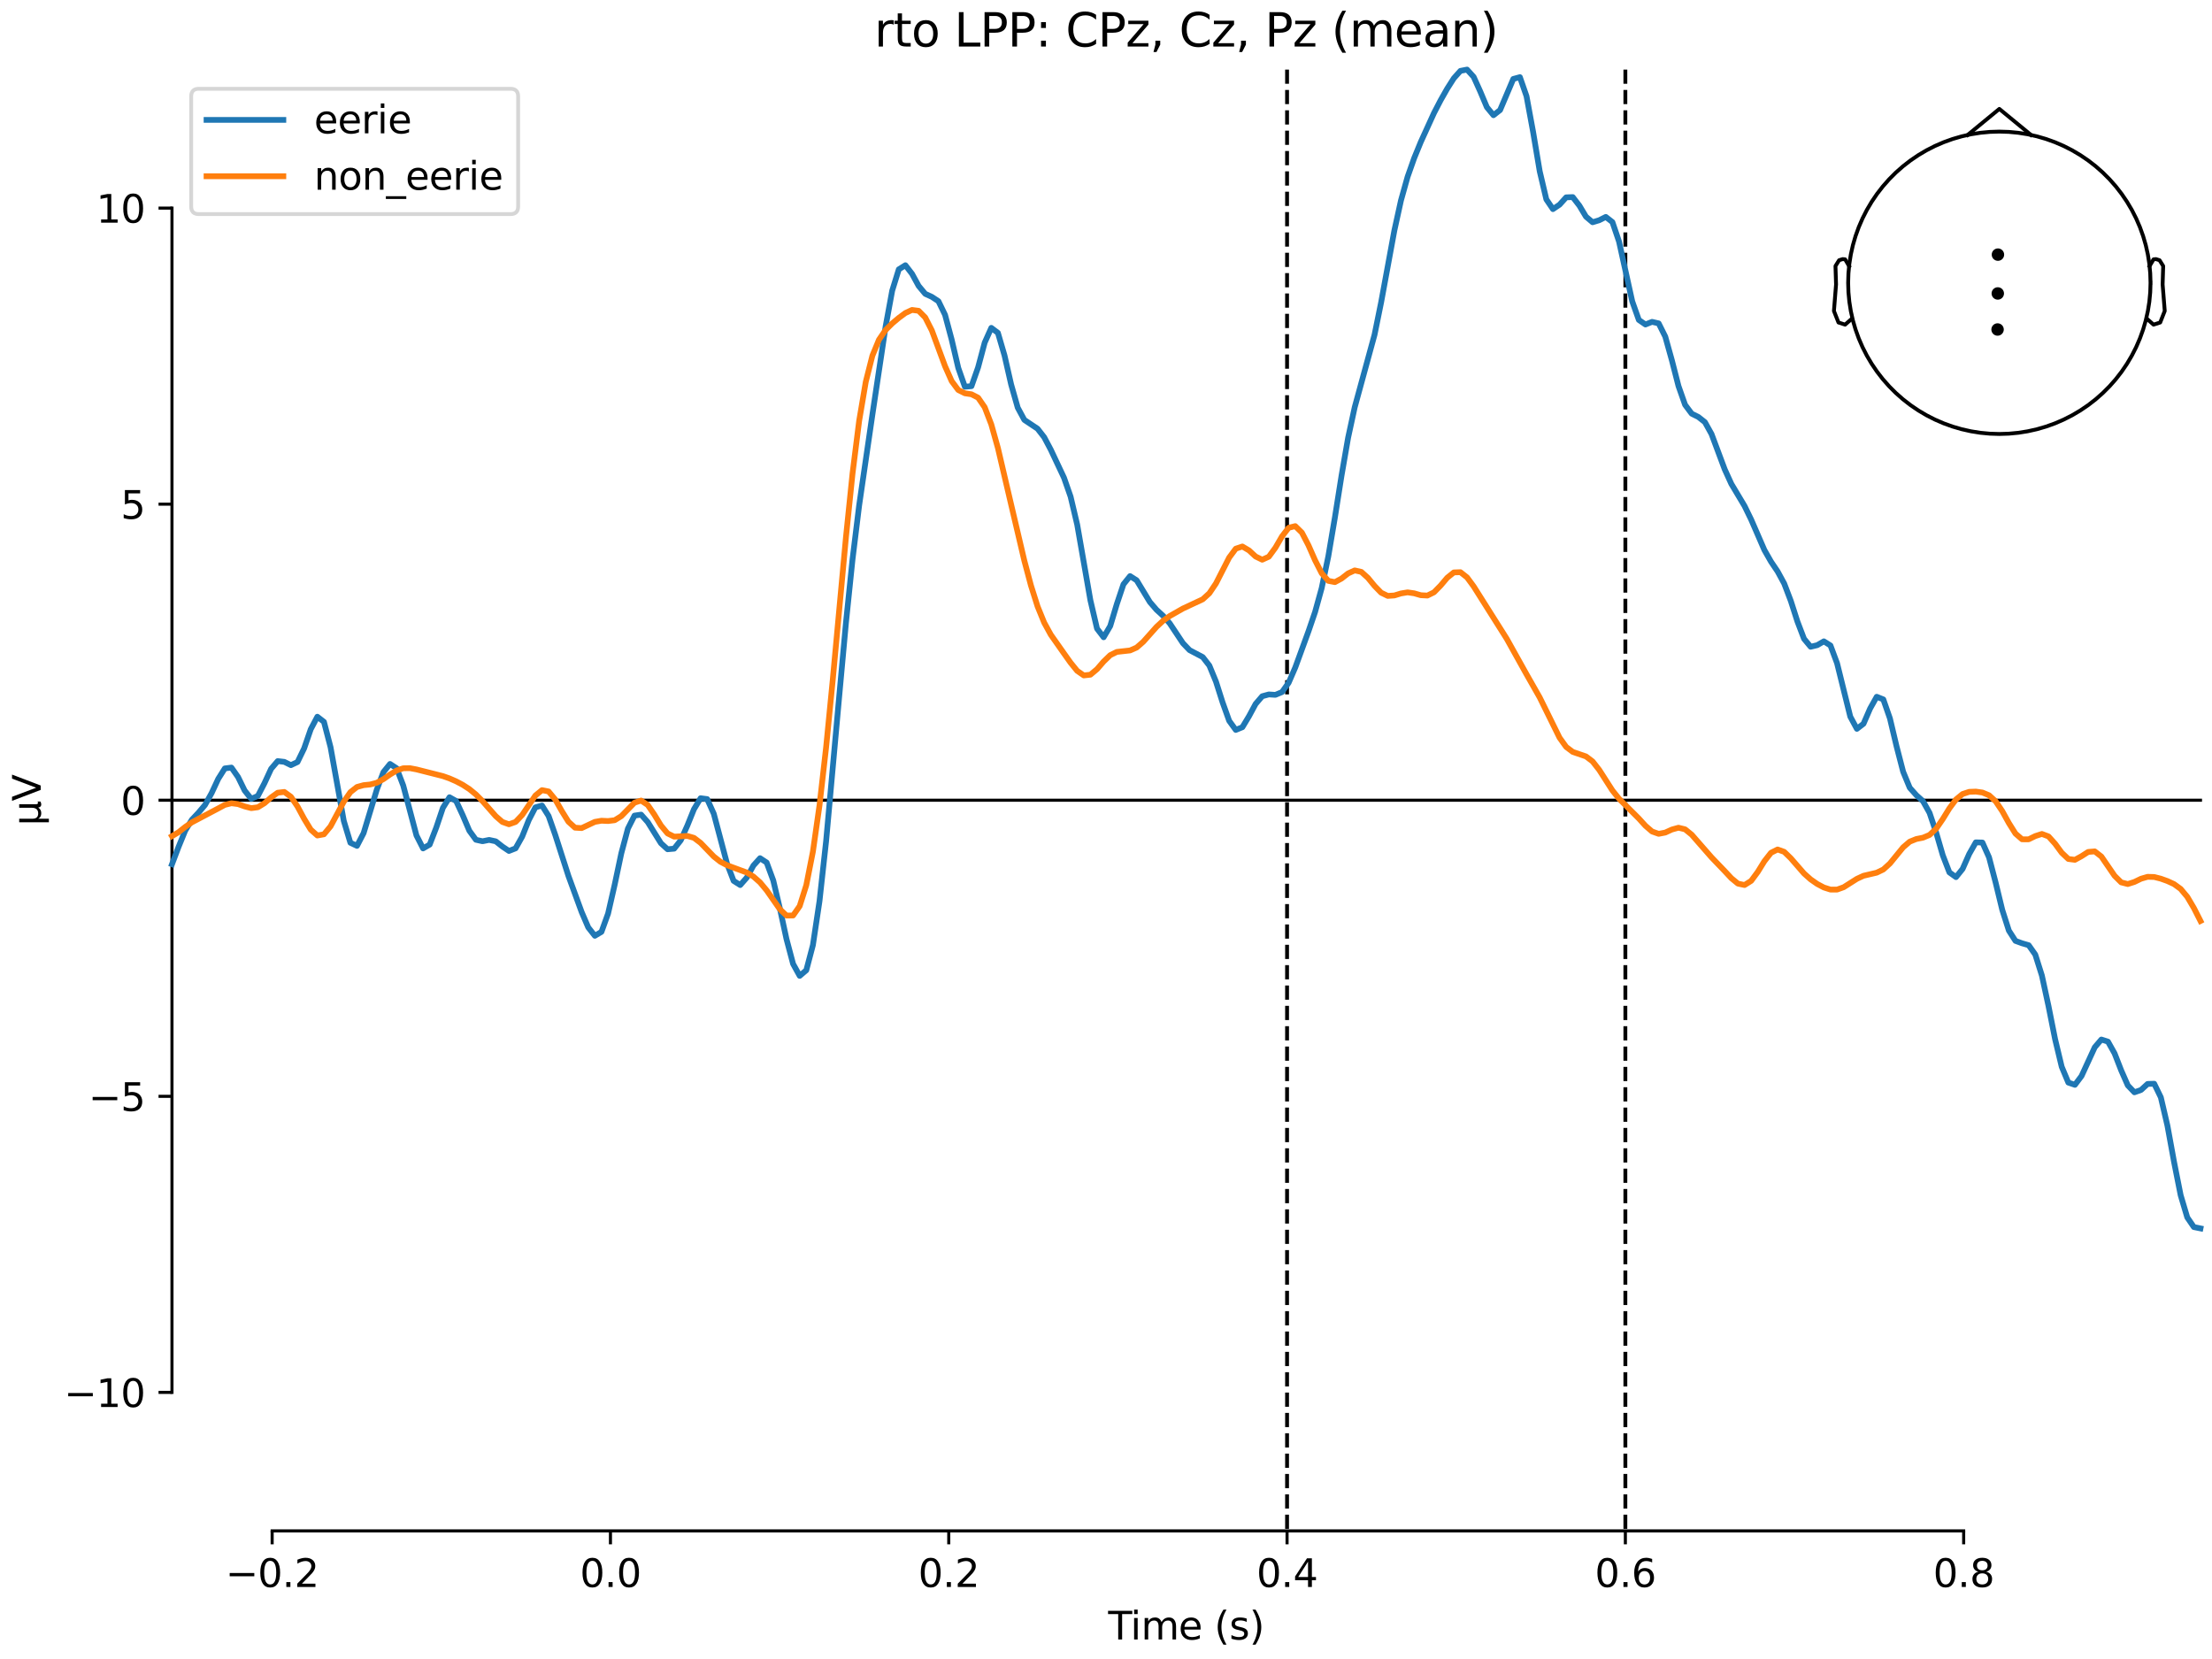 <?xml version="1.0" encoding="utf-8" standalone="no"?>
<!DOCTYPE svg PUBLIC "-//W3C//DTD SVG 1.1//EN"
  "http://www.w3.org/Graphics/SVG/1.1/DTD/svg11.dtd">
<svg xmlns:xlink="http://www.w3.org/1999/xlink" width="576pt" height="432pt" viewBox="0 0 576 432" xmlns="http://www.w3.org/2000/svg" version="1.1">
 <defs>
  <style type="text/css">*{stroke-linejoin: round; stroke-linecap: butt}</style>
 </defs>
 <g id="figure_1">
  <g id="patch_1">
   <path d="M 0 432 
L 576 432 
L 576 0 
L 0 0 
z
" style="fill: #ffffff"/>
  </g>
  <g id="axes_1">
   <g id="patch_2">
    <path d="M 44.783 398.644 
L 573 398.644 
L 573 18.118 
L 44.783 18.118 
L 44.783 398.644 
z
" style="fill: none; opacity: 0"/>
   </g>
   <g id="patch_3">
    <path d="M 44.783 362.575 
L 44.783 54.186 
" style="fill: none; stroke: #000000; stroke-width: 0.8; stroke-linejoin: miter; stroke-linecap: square"/>
   </g>
   <g id="LineCollection_1">
    <path d="M 335.147 18.118 
L 335.147 398.644 
" clip-path="url(#p12318dcd41)" style="fill: none; stroke-dasharray: 3.7,1.6; stroke-dashoffset: 0; stroke: #000000"/>
    <path d="M 423.241 18.118 
L 423.241 398.644 
" clip-path="url(#p12318dcd41)" style="fill: none; stroke-dasharray: 3.7,1.6; stroke-dashoffset: 0; stroke: #000000"/>
   </g>
   <g id="matplotlib.axis_1">
    <g id="xtick_1">
     <g id="line2d_1">
      <defs>
       <path id="m09d927f460" d="M 0 0 
L 0 3.5 
" style="stroke: #000000; stroke-width: 0.8"/>
      </defs>
      <g>
       <use xlink:href="#m09d927f460" x="70.867" y="398.644" style="stroke: #000000; stroke-width: 0.8"/>
      </g>
     </g>
     <g id="text_1">
      <!-- −0.2 -->
      <g transform="translate(58.726 413.242) scale(0.1 -0.1)">
       <defs>
        <path id="DejaVuSans-2212" d="M 678 2272 
L 4684 2272 
L 4684 1741 
L 678 1741 
L 678 2272 
z
" transform="scale(0.016)"/>
        <path id="DejaVuSans-30" d="M 2034 4250 
Q 1547 4250 1301 3770 
Q 1056 3291 1056 2328 
Q 1056 1369 1301 889 
Q 1547 409 2034 409 
Q 2525 409 2770 889 
Q 3016 1369 3016 2328 
Q 3016 3291 2770 3770 
Q 2525 4250 2034 4250 
z
M 2034 4750 
Q 2819 4750 3233 4129 
Q 3647 3509 3647 2328 
Q 3647 1150 3233 529 
Q 2819 -91 2034 -91 
Q 1250 -91 836 529 
Q 422 1150 422 2328 
Q 422 3509 836 4129 
Q 1250 4750 2034 4750 
z
" transform="scale(0.016)"/>
        <path id="DejaVuSans-2e" d="M 684 794 
L 1344 794 
L 1344 0 
L 684 0 
L 684 794 
z
" transform="scale(0.016)"/>
        <path id="DejaVuSans-32" d="M 1228 531 
L 3431 531 
L 3431 0 
L 469 0 
L 469 531 
Q 828 903 1448 1529 
Q 2069 2156 2228 2338 
Q 2531 2678 2651 2914 
Q 2772 3150 2772 3378 
Q 2772 3750 2511 3984 
Q 2250 4219 1831 4219 
Q 1534 4219 1204 4116 
Q 875 4013 500 3803 
L 500 4441 
Q 881 4594 1212 4672 
Q 1544 4750 1819 4750 
Q 2544 4750 2975 4387 
Q 3406 4025 3406 3419 
Q 3406 3131 3298 2873 
Q 3191 2616 2906 2266 
Q 2828 2175 2409 1742 
Q 1991 1309 1228 531 
z
" transform="scale(0.016)"/>
       </defs>
       <use xlink:href="#DejaVuSans-2212"/>
       <use xlink:href="#DejaVuSans-30" transform="translate(83.789 0)"/>
       <use xlink:href="#DejaVuSans-2e" transform="translate(147.412 0)"/>
       <use xlink:href="#DejaVuSans-32" transform="translate(179.199 0)"/>
      </g>
     </g>
    </g>
    <g id="xtick_2">
     <g id="line2d_2">
      <g>
       <use xlink:href="#m09d927f460" x="158.96" y="398.644" style="stroke: #000000; stroke-width: 0.8"/>
      </g>
     </g>
     <g id="text_2">
      <!-- 0.0 -->
      <g transform="translate(151.009 413.242) scale(0.1 -0.1)">
       <use xlink:href="#DejaVuSans-30"/>
       <use xlink:href="#DejaVuSans-2e" transform="translate(63.623 0)"/>
       <use xlink:href="#DejaVuSans-30" transform="translate(95.41 0)"/>
      </g>
     </g>
    </g>
    <g id="xtick_3">
     <g id="line2d_3">
      <g>
       <use xlink:href="#m09d927f460" x="247.054" y="398.644" style="stroke: #000000; stroke-width: 0.8"/>
      </g>
     </g>
     <g id="text_3">
      <!-- 0.2 -->
      <g transform="translate(239.102 413.242) scale(0.1 -0.1)">
       <use xlink:href="#DejaVuSans-30"/>
       <use xlink:href="#DejaVuSans-2e" transform="translate(63.623 0)"/>
       <use xlink:href="#DejaVuSans-32" transform="translate(95.41 0)"/>
      </g>
     </g>
    </g>
    <g id="xtick_4">
     <g id="line2d_4">
      <g>
       <use xlink:href="#m09d927f460" x="335.147" y="398.644" style="stroke: #000000; stroke-width: 0.8"/>
      </g>
     </g>
     <g id="text_4">
      <!-- 0.4 -->
      <g transform="translate(327.196 413.242) scale(0.1 -0.1)">
       <defs>
        <path id="DejaVuSans-34" d="M 2419 4116 
L 825 1625 
L 2419 1625 
L 2419 4116 
z
M 2253 4666 
L 3047 4666 
L 3047 1625 
L 3713 1625 
L 3713 1100 
L 3047 1100 
L 3047 0 
L 2419 0 
L 2419 1100 
L 313 1100 
L 313 1709 
L 2253 4666 
z
" transform="scale(0.016)"/>
       </defs>
       <use xlink:href="#DejaVuSans-30"/>
       <use xlink:href="#DejaVuSans-2e" transform="translate(63.623 0)"/>
       <use xlink:href="#DejaVuSans-34" transform="translate(95.41 0)"/>
      </g>
     </g>
    </g>
    <g id="xtick_5">
     <g id="line2d_5">
      <g>
       <use xlink:href="#m09d927f460" x="423.241" y="398.644" style="stroke: #000000; stroke-width: 0.8"/>
      </g>
     </g>
     <g id="text_5">
      <!-- 0.6 -->
      <g transform="translate(415.289 413.242) scale(0.1 -0.1)">
       <defs>
        <path id="DejaVuSans-36" d="M 2113 2584 
Q 1688 2584 1439 2293 
Q 1191 2003 1191 1497 
Q 1191 994 1439 701 
Q 1688 409 2113 409 
Q 2538 409 2786 701 
Q 3034 994 3034 1497 
Q 3034 2003 2786 2293 
Q 2538 2584 2113 2584 
z
M 3366 4563 
L 3366 3988 
Q 3128 4100 2886 4159 
Q 2644 4219 2406 4219 
Q 1781 4219 1451 3797 
Q 1122 3375 1075 2522 
Q 1259 2794 1537 2939 
Q 1816 3084 2150 3084 
Q 2853 3084 3261 2657 
Q 3669 2231 3669 1497 
Q 3669 778 3244 343 
Q 2819 -91 2113 -91 
Q 1303 -91 875 529 
Q 447 1150 447 2328 
Q 447 3434 972 4092 
Q 1497 4750 2381 4750 
Q 2619 4750 2861 4703 
Q 3103 4656 3366 4563 
z
" transform="scale(0.016)"/>
       </defs>
       <use xlink:href="#DejaVuSans-30"/>
       <use xlink:href="#DejaVuSans-2e" transform="translate(63.623 0)"/>
       <use xlink:href="#DejaVuSans-36" transform="translate(95.41 0)"/>
      </g>
     </g>
    </g>
    <g id="xtick_6">
     <g id="line2d_6">
      <g>
       <use xlink:href="#m09d927f460" x="511.334" y="398.644" style="stroke: #000000; stroke-width: 0.8"/>
      </g>
     </g>
     <g id="text_6">
      <!-- 0.8 -->
      <g transform="translate(503.383 413.242) scale(0.1 -0.1)">
       <defs>
        <path id="DejaVuSans-38" d="M 2034 2216 
Q 1584 2216 1326 1975 
Q 1069 1734 1069 1313 
Q 1069 891 1326 650 
Q 1584 409 2034 409 
Q 2484 409 2743 651 
Q 3003 894 3003 1313 
Q 3003 1734 2745 1975 
Q 2488 2216 2034 2216 
z
M 1403 2484 
Q 997 2584 770 2862 
Q 544 3141 544 3541 
Q 544 4100 942 4425 
Q 1341 4750 2034 4750 
Q 2731 4750 3128 4425 
Q 3525 4100 3525 3541 
Q 3525 3141 3298 2862 
Q 3072 2584 2669 2484 
Q 3125 2378 3379 2068 
Q 3634 1759 3634 1313 
Q 3634 634 3220 271 
Q 2806 -91 2034 -91 
Q 1263 -91 848 271 
Q 434 634 434 1313 
Q 434 1759 690 2068 
Q 947 2378 1403 2484 
z
M 1172 3481 
Q 1172 3119 1398 2916 
Q 1625 2713 2034 2713 
Q 2441 2713 2670 2916 
Q 2900 3119 2900 3481 
Q 2900 3844 2670 4047 
Q 2441 4250 2034 4250 
Q 1625 4250 1398 4047 
Q 1172 3844 1172 3481 
z
" transform="scale(0.016)"/>
       </defs>
       <use xlink:href="#DejaVuSans-30"/>
       <use xlink:href="#DejaVuSans-2e" transform="translate(63.623 0)"/>
       <use xlink:href="#DejaVuSans-38" transform="translate(95.41 0)"/>
      </g>
     </g>
    </g>
    <g id="text_7">
     <!-- Time (s) -->
     <g transform="translate(288.562 426.92) scale(0.1 -0.1)">
      <defs>
       <path id="DejaVuSans-54" d="M -19 4666 
L 3928 4666 
L 3928 4134 
L 2272 4134 
L 2272 0 
L 1638 0 
L 1638 4134 
L -19 4134 
L -19 4666 
z
" transform="scale(0.016)"/>
       <path id="DejaVuSans-69" d="M 603 3500 
L 1178 3500 
L 1178 0 
L 603 0 
L 603 3500 
z
M 603 4863 
L 1178 4863 
L 1178 4134 
L 603 4134 
L 603 4863 
z
" transform="scale(0.016)"/>
       <path id="DejaVuSans-6d" d="M 3328 2828 
Q 3544 3216 3844 3400 
Q 4144 3584 4550 3584 
Q 5097 3584 5394 3201 
Q 5691 2819 5691 2113 
L 5691 0 
L 5113 0 
L 5113 2094 
Q 5113 2597 4934 2840 
Q 4756 3084 4391 3084 
Q 3944 3084 3684 2787 
Q 3425 2491 3425 1978 
L 3425 0 
L 2847 0 
L 2847 2094 
Q 2847 2600 2669 2842 
Q 2491 3084 2119 3084 
Q 1678 3084 1418 2786 
Q 1159 2488 1159 1978 
L 1159 0 
L 581 0 
L 581 3500 
L 1159 3500 
L 1159 2956 
Q 1356 3278 1631 3431 
Q 1906 3584 2284 3584 
Q 2666 3584 2933 3390 
Q 3200 3197 3328 2828 
z
" transform="scale(0.016)"/>
       <path id="DejaVuSans-65" d="M 3597 1894 
L 3597 1613 
L 953 1613 
Q 991 1019 1311 708 
Q 1631 397 2203 397 
Q 2534 397 2845 478 
Q 3156 559 3463 722 
L 3463 178 
Q 3153 47 2828 -22 
Q 2503 -91 2169 -91 
Q 1331 -91 842 396 
Q 353 884 353 1716 
Q 353 2575 817 3079 
Q 1281 3584 2069 3584 
Q 2775 3584 3186 3129 
Q 3597 2675 3597 1894 
z
M 3022 2063 
Q 3016 2534 2758 2815 
Q 2500 3097 2075 3097 
Q 1594 3097 1305 2825 
Q 1016 2553 972 2059 
L 3022 2063 
z
" transform="scale(0.016)"/>
       <path id="DejaVuSans-20" transform="scale(0.016)"/>
       <path id="DejaVuSans-28" d="M 1984 4856 
Q 1566 4138 1362 3434 
Q 1159 2731 1159 2009 
Q 1159 1288 1364 580 
Q 1569 -128 1984 -844 
L 1484 -844 
Q 1016 -109 783 600 
Q 550 1309 550 2009 
Q 550 2706 781 3412 
Q 1013 4119 1484 4856 
L 1984 4856 
z
" transform="scale(0.016)"/>
       <path id="DejaVuSans-73" d="M 2834 3397 
L 2834 2853 
Q 2591 2978 2328 3040 
Q 2066 3103 1784 3103 
Q 1356 3103 1142 2972 
Q 928 2841 928 2578 
Q 928 2378 1081 2264 
Q 1234 2150 1697 2047 
L 1894 2003 
Q 2506 1872 2764 1633 
Q 3022 1394 3022 966 
Q 3022 478 2636 193 
Q 2250 -91 1575 -91 
Q 1294 -91 989 -36 
Q 684 19 347 128 
L 347 722 
Q 666 556 975 473 
Q 1284 391 1588 391 
Q 1994 391 2212 530 
Q 2431 669 2431 922 
Q 2431 1156 2273 1281 
Q 2116 1406 1581 1522 
L 1381 1569 
Q 847 1681 609 1914 
Q 372 2147 372 2553 
Q 372 3047 722 3315 
Q 1072 3584 1716 3584 
Q 2034 3584 2315 3537 
Q 2597 3491 2834 3397 
z
" transform="scale(0.016)"/>
       <path id="DejaVuSans-29" d="M 513 4856 
L 1013 4856 
Q 1481 4119 1714 3412 
Q 1947 2706 1947 2009 
Q 1947 1309 1714 600 
Q 1481 -109 1013 -844 
L 513 -844 
Q 928 -128 1133 580 
Q 1338 1288 1338 2009 
Q 1338 2731 1133 3434 
Q 928 4138 513 4856 
z
" transform="scale(0.016)"/>
      </defs>
      <use xlink:href="#DejaVuSans-54"/>
      <use xlink:href="#DejaVuSans-69" transform="translate(57.959 0)"/>
      <use xlink:href="#DejaVuSans-6d" transform="translate(85.742 0)"/>
      <use xlink:href="#DejaVuSans-65" transform="translate(183.154 0)"/>
      <use xlink:href="#DejaVuSans-20" transform="translate(244.678 0)"/>
      <use xlink:href="#DejaVuSans-28" transform="translate(276.465 0)"/>
      <use xlink:href="#DejaVuSans-73" transform="translate(315.479 0)"/>
      <use xlink:href="#DejaVuSans-29" transform="translate(367.578 0)"/>
     </g>
    </g>
   </g>
   <g id="matplotlib.axis_2">
    <g id="ytick_1">
     <g id="line2d_7">
      <defs>
       <path id="m5563600407" d="M 0 0 
L -3.5 0 
" style="stroke: #000000; stroke-width: 0.8"/>
      </defs>
      <g>
       <use xlink:href="#m5563600407" x="44.783" y="362.575" style="stroke: #000000; stroke-width: 0.8"/>
      </g>
     </g>
     <g id="text_8">
      <!-- −10 -->
      <g transform="translate(16.678 366.375) scale(0.1 -0.1)">
       <defs>
        <path id="DejaVuSans-31" d="M 794 531 
L 1825 531 
L 1825 4091 
L 703 3866 
L 703 4441 
L 1819 4666 
L 2450 4666 
L 2450 531 
L 3481 531 
L 3481 0 
L 794 0 
L 794 531 
z
" transform="scale(0.016)"/>
       </defs>
       <use xlink:href="#DejaVuSans-2212"/>
       <use xlink:href="#DejaVuSans-31" transform="translate(83.789 0)"/>
       <use xlink:href="#DejaVuSans-30" transform="translate(147.412 0)"/>
      </g>
     </g>
    </g>
    <g id="ytick_2">
     <g id="line2d_8">
      <g>
       <use xlink:href="#m5563600407" x="44.783" y="285.478" style="stroke: #000000; stroke-width: 0.8"/>
      </g>
     </g>
     <g id="text_9">
      <!-- −5 -->
      <g transform="translate(23.041 289.277) scale(0.1 -0.1)">
       <defs>
        <path id="DejaVuSans-35" d="M 691 4666 
L 3169 4666 
L 3169 4134 
L 1269 4134 
L 1269 2991 
Q 1406 3038 1543 3061 
Q 1681 3084 1819 3084 
Q 2600 3084 3056 2656 
Q 3513 2228 3513 1497 
Q 3513 744 3044 326 
Q 2575 -91 1722 -91 
Q 1428 -91 1123 -41 
Q 819 9 494 109 
L 494 744 
Q 775 591 1075 516 
Q 1375 441 1709 441 
Q 2250 441 2565 725 
Q 2881 1009 2881 1497 
Q 2881 1984 2565 2268 
Q 2250 2553 1709 2553 
Q 1456 2553 1204 2497 
Q 953 2441 691 2322 
L 691 4666 
z
" transform="scale(0.016)"/>
       </defs>
       <use xlink:href="#DejaVuSans-2212"/>
       <use xlink:href="#DejaVuSans-35" transform="translate(83.789 0)"/>
      </g>
     </g>
    </g>
    <g id="ytick_3">
     <g id="line2d_9">
      <g>
       <use xlink:href="#m5563600407" x="44.783" y="208.381" style="stroke: #000000; stroke-width: 0.8"/>
      </g>
     </g>
     <g id="text_10">
      <!-- 0 -->
      <g transform="translate(31.421 212.18) scale(0.1 -0.1)">
       <use xlink:href="#DejaVuSans-30"/>
      </g>
     </g>
    </g>
    <g id="ytick_4">
     <g id="line2d_10">
      <g>
       <use xlink:href="#m5563600407" x="44.783" y="131.284" style="stroke: #000000; stroke-width: 0.8"/>
      </g>
     </g>
     <g id="text_11">
      <!-- 5 -->
      <g transform="translate(31.421 135.083) scale(0.1 -0.1)">
       <use xlink:href="#DejaVuSans-35"/>
      </g>
     </g>
    </g>
    <g id="ytick_5">
     <g id="line2d_11">
      <g>
       <use xlink:href="#m5563600407" x="44.783" y="54.186" style="stroke: #000000; stroke-width: 0.8"/>
      </g>
     </g>
     <g id="text_12">
      <!-- 10 -->
      <g transform="translate(25.058 57.986) scale(0.1 -0.1)">
       <use xlink:href="#DejaVuSans-31"/>
       <use xlink:href="#DejaVuSans-30" transform="translate(63.623 0)"/>
      </g>
     </g>
    </g>
    <g id="text_13">
     <!-- µV -->
     <g transform="translate(10.599 214.982) rotate(-90) scale(0.1 -0.1)">
      <defs>
       <path id="DejaVuSans-b5" d="M 544 -1331 
L 544 3500 
L 1119 3500 
L 1119 1325 
Q 1119 872 1334 640 
Q 1550 409 1972 409 
Q 2434 409 2667 671 
Q 2900 934 2900 1459 
L 2900 3500 
L 3475 3500 
L 3475 806 
Q 3475 619 3529 530 
Q 3584 441 3700 441 
Q 3728 441 3778 458 
Q 3828 475 3916 513 
L 3916 50 
Q 3788 -22 3673 -56 
Q 3559 -91 3450 -91 
Q 3234 -91 3106 31 
Q 2978 153 2931 403 
Q 2775 156 2548 32 
Q 2322 -91 2016 -91 
Q 1697 -91 1473 31 
Q 1250 153 1119 397 
L 1119 -1331 
L 544 -1331 
z
" transform="scale(0.016)"/>
       <path id="DejaVuSans-56" d="M 1831 0 
L 50 4666 
L 709 4666 
L 2188 738 
L 3669 4666 
L 4325 4666 
L 2547 0 
L 1831 0 
z
" transform="scale(0.016)"/>
      </defs>
      <use xlink:href="#DejaVuSans-b5"/>
      <use xlink:href="#DejaVuSans-56" transform="translate(63.623 0)"/>
     </g>
    </g>
   </g>
   <g id="patch_4">
    <path d="M 70.867 398.644 
L 511.334 398.644 
" style="fill: none; stroke: #000000; stroke-width: 0.8; stroke-linejoin: miter; stroke-linecap: square"/>
   </g>
   <g id="patch_5">
    <path d="M 44.783 208.381 
L 573 208.381 
" style="fill: none; stroke: #000000; stroke-width: 0.8; stroke-linejoin: miter; stroke-linecap: square"/>
   </g>
   <g id="text_14">
    <!-- rto LPP: CPz, Cz, Pz (mean) -->
    <g transform="translate(227.694 12.118) scale(0.12 -0.12)">
     <defs>
      <path id="DejaVuSans-72" d="M 2631 2963 
Q 2534 3019 2420 3045 
Q 2306 3072 2169 3072 
Q 1681 3072 1420 2755 
Q 1159 2438 1159 1844 
L 1159 0 
L 581 0 
L 581 3500 
L 1159 3500 
L 1159 2956 
Q 1341 3275 1631 3429 
Q 1922 3584 2338 3584 
Q 2397 3584 2469 3576 
Q 2541 3569 2628 3553 
L 2631 2963 
z
" transform="scale(0.016)"/>
      <path id="DejaVuSans-74" d="M 1172 4494 
L 1172 3500 
L 2356 3500 
L 2356 3053 
L 1172 3053 
L 1172 1153 
Q 1172 725 1289 603 
Q 1406 481 1766 481 
L 2356 481 
L 2356 0 
L 1766 0 
Q 1100 0 847 248 
Q 594 497 594 1153 
L 594 3053 
L 172 3053 
L 172 3500 
L 594 3500 
L 594 4494 
L 1172 4494 
z
" transform="scale(0.016)"/>
      <path id="DejaVuSans-6f" d="M 1959 3097 
Q 1497 3097 1228 2736 
Q 959 2375 959 1747 
Q 959 1119 1226 758 
Q 1494 397 1959 397 
Q 2419 397 2687 759 
Q 2956 1122 2956 1747 
Q 2956 2369 2687 2733 
Q 2419 3097 1959 3097 
z
M 1959 3584 
Q 2709 3584 3137 3096 
Q 3566 2609 3566 1747 
Q 3566 888 3137 398 
Q 2709 -91 1959 -91 
Q 1206 -91 779 398 
Q 353 888 353 1747 
Q 353 2609 779 3096 
Q 1206 3584 1959 3584 
z
" transform="scale(0.016)"/>
      <path id="DejaVuSans-4c" d="M 628 4666 
L 1259 4666 
L 1259 531 
L 3531 531 
L 3531 0 
L 628 0 
L 628 4666 
z
" transform="scale(0.016)"/>
      <path id="DejaVuSans-50" d="M 1259 4147 
L 1259 2394 
L 2053 2394 
Q 2494 2394 2734 2622 
Q 2975 2850 2975 3272 
Q 2975 3691 2734 3919 
Q 2494 4147 2053 4147 
L 1259 4147 
z
M 628 4666 
L 2053 4666 
Q 2838 4666 3239 4311 
Q 3641 3956 3641 3272 
Q 3641 2581 3239 2228 
Q 2838 1875 2053 1875 
L 1259 1875 
L 1259 0 
L 628 0 
L 628 4666 
z
" transform="scale(0.016)"/>
      <path id="DejaVuSans-3a" d="M 750 794 
L 1409 794 
L 1409 0 
L 750 0 
L 750 794 
z
M 750 3309 
L 1409 3309 
L 1409 2516 
L 750 2516 
L 750 3309 
z
" transform="scale(0.016)"/>
      <path id="DejaVuSans-43" d="M 4122 4306 
L 4122 3641 
Q 3803 3938 3442 4084 
Q 3081 4231 2675 4231 
Q 1875 4231 1450 3742 
Q 1025 3253 1025 2328 
Q 1025 1406 1450 917 
Q 1875 428 2675 428 
Q 3081 428 3442 575 
Q 3803 722 4122 1019 
L 4122 359 
Q 3791 134 3420 21 
Q 3050 -91 2638 -91 
Q 1578 -91 968 557 
Q 359 1206 359 2328 
Q 359 3453 968 4101 
Q 1578 4750 2638 4750 
Q 3056 4750 3426 4639 
Q 3797 4528 4122 4306 
z
" transform="scale(0.016)"/>
      <path id="DejaVuSans-7a" d="M 353 3500 
L 3084 3500 
L 3084 2975 
L 922 459 
L 3084 459 
L 3084 0 
L 275 0 
L 275 525 
L 2438 3041 
L 353 3041 
L 353 3500 
z
" transform="scale(0.016)"/>
      <path id="DejaVuSans-2c" d="M 750 794 
L 1409 794 
L 1409 256 
L 897 -744 
L 494 -744 
L 750 256 
L 750 794 
z
" transform="scale(0.016)"/>
      <path id="DejaVuSans-61" d="M 2194 1759 
Q 1497 1759 1228 1600 
Q 959 1441 959 1056 
Q 959 750 1161 570 
Q 1363 391 1709 391 
Q 2188 391 2477 730 
Q 2766 1069 2766 1631 
L 2766 1759 
L 2194 1759 
z
M 3341 1997 
L 3341 0 
L 2766 0 
L 2766 531 
Q 2569 213 2275 61 
Q 1981 -91 1556 -91 
Q 1019 -91 701 211 
Q 384 513 384 1019 
Q 384 1609 779 1909 
Q 1175 2209 1959 2209 
L 2766 2209 
L 2766 2266 
Q 2766 2663 2505 2880 
Q 2244 3097 1772 3097 
Q 1472 3097 1187 3025 
Q 903 2953 641 2809 
L 641 3341 
Q 956 3463 1253 3523 
Q 1550 3584 1831 3584 
Q 2591 3584 2966 3190 
Q 3341 2797 3341 1997 
z
" transform="scale(0.016)"/>
      <path id="DejaVuSans-6e" d="M 3513 2113 
L 3513 0 
L 2938 0 
L 2938 2094 
Q 2938 2591 2744 2837 
Q 2550 3084 2163 3084 
Q 1697 3084 1428 2787 
Q 1159 2491 1159 1978 
L 1159 0 
L 581 0 
L 581 3500 
L 1159 3500 
L 1159 2956 
Q 1366 3272 1645 3428 
Q 1925 3584 2291 3584 
Q 2894 3584 3203 3211 
Q 3513 2838 3513 2113 
z
" transform="scale(0.016)"/>
     </defs>
     <use xlink:href="#DejaVuSans-72"/>
     <use xlink:href="#DejaVuSans-74" transform="translate(41.113 0)"/>
     <use xlink:href="#DejaVuSans-6f" transform="translate(80.322 0)"/>
     <use xlink:href="#DejaVuSans-20" transform="translate(141.504 0)"/>
     <use xlink:href="#DejaVuSans-4c" transform="translate(173.291 0)"/>
     <use xlink:href="#DejaVuSans-50" transform="translate(229.004 0)"/>
     <use xlink:href="#DejaVuSans-50" transform="translate(289.307 0)"/>
     <use xlink:href="#DejaVuSans-3a" transform="translate(349.609 0)"/>
     <use xlink:href="#DejaVuSans-20" transform="translate(383.301 0)"/>
     <use xlink:href="#DejaVuSans-43" transform="translate(415.088 0)"/>
     <use xlink:href="#DejaVuSans-50" transform="translate(484.912 0)"/>
     <use xlink:href="#DejaVuSans-7a" transform="translate(545.215 0)"/>
     <use xlink:href="#DejaVuSans-2c" transform="translate(597.705 0)"/>
     <use xlink:href="#DejaVuSans-20" transform="translate(629.492 0)"/>
     <use xlink:href="#DejaVuSans-43" transform="translate(661.279 0)"/>
     <use xlink:href="#DejaVuSans-7a" transform="translate(731.104 0)"/>
     <use xlink:href="#DejaVuSans-2c" transform="translate(783.594 0)"/>
     <use xlink:href="#DejaVuSans-20" transform="translate(815.381 0)"/>
     <use xlink:href="#DejaVuSans-50" transform="translate(847.168 0)"/>
     <use xlink:href="#DejaVuSans-7a" transform="translate(907.471 0)"/>
     <use xlink:href="#DejaVuSans-20" transform="translate(959.961 0)"/>
     <use xlink:href="#DejaVuSans-28" transform="translate(991.748 0)"/>
     <use xlink:href="#DejaVuSans-6d" transform="translate(1030.762 0)"/>
     <use xlink:href="#DejaVuSans-65" transform="translate(1128.174 0)"/>
     <use xlink:href="#DejaVuSans-61" transform="translate(1189.697 0)"/>
     <use xlink:href="#DejaVuSans-6e" transform="translate(1250.977 0)"/>
     <use xlink:href="#DejaVuSans-29" transform="translate(1314.355 0)"/>
    </g>
   </g>
   <g id="legend_1">
    <g id="patch_6">
     <path d="M 51.783 55.753 
L 132.925 55.753 
Q 134.925 55.753 134.925 53.753 
L 134.925 25.118 
Q 134.925 23.118 132.925 23.118 
L 51.783 23.118 
Q 49.783 23.118 49.783 25.118 
L 49.783 53.753 
Q 49.783 55.753 51.783 55.753 
z
" style="fill: #ffffff; opacity: 0.8; stroke: #cccccc; stroke-linejoin: miter"/>
    </g>
    <g id="line2d_12">
     <path d="M 53.783 31.217 
L 63.783 31.217 
L 73.783 31.217 
" style="fill: none; stroke: #1f77b4; stroke-width: 1.5; stroke-linecap: square"/>
    </g>
    <g id="text_15">
     <!-- eerie -->
     <g transform="translate(81.783 34.717) scale(0.1 -0.1)">
      <use xlink:href="#DejaVuSans-65"/>
      <use xlink:href="#DejaVuSans-65" transform="translate(61.523 0)"/>
      <use xlink:href="#DejaVuSans-72" transform="translate(123.047 0)"/>
      <use xlink:href="#DejaVuSans-69" transform="translate(164.16 0)"/>
      <use xlink:href="#DejaVuSans-65" transform="translate(191.943 0)"/>
     </g>
    </g>
    <g id="line2d_13">
     <path d="M 53.783 45.895 
L 63.783 45.895 
L 73.783 45.895 
" style="fill: none; stroke: #ff7f0e; stroke-width: 1.5; stroke-linecap: square"/>
    </g>
    <g id="text_16">
     <!-- non_eerie -->
     <g transform="translate(81.783 49.395) scale(0.1 -0.1)">
      <defs>
       <path id="DejaVuSans-5f" d="M 3263 -1063 
L 3263 -1509 
L -63 -1509 
L -63 -1063 
L 3263 -1063 
z
" transform="scale(0.016)"/>
      </defs>
      <use xlink:href="#DejaVuSans-6e"/>
      <use xlink:href="#DejaVuSans-6f" transform="translate(63.379 0)"/>
      <use xlink:href="#DejaVuSans-6e" transform="translate(124.561 0)"/>
      <use xlink:href="#DejaVuSans-5f" transform="translate(187.939 0)"/>
      <use xlink:href="#DejaVuSans-65" transform="translate(237.939 0)"/>
      <use xlink:href="#DejaVuSans-65" transform="translate(299.463 0)"/>
      <use xlink:href="#DejaVuSans-72" transform="translate(360.986 0)"/>
      <use xlink:href="#DejaVuSans-69" transform="translate(402.1 0)"/>
      <use xlink:href="#DejaVuSans-65" transform="translate(429.883 0)"/>
     </g>
    </g>
   </g>
   <g id="line2d_14">
    <path d="M 44.783 225.043 
L 46.504 220.51 
L 48.224 216.304 
L 49.945 213.476 
L 51.665 211.645 
L 53.386 209.61 
L 55.107 206.512 
L 56.827 202.817 
L 58.548 200.091 
L 60.268 199.877 
L 61.989 202.337 
L 63.709 205.856 
L 65.43 208.025 
L 67.151 207.245 
L 68.871 203.933 
L 70.592 200.205 
L 72.312 198.187 
L 74.033 198.387 
L 75.753 199.241 
L 77.474 198.429 
L 79.195 194.876 
L 80.915 189.897 
L 82.636 186.632 
L 84.356 187.964 
L 86.077 194.569 
L 89.518 213.736 
L 91.239 219.452 
L 92.959 220.263 
L 94.68 216.946 
L 98.121 205.615 
L 99.841 201.062 
L 101.562 198.932 
L 103.283 200.058 
L 105.003 204.546 
L 108.444 217.545 
L 110.165 220.927 
L 111.886 219.933 
L 113.606 215.483 
L 115.327 210.367 
L 117.047 207.6 
L 118.768 208.567 
L 120.488 212.269 
L 122.209 216.308 
L 123.93 218.675 
L 125.65 219.057 
L 127.371 218.712 
L 129.091 219.08 
L 130.812 220.433 
L 132.532 221.587 
L 134.253 220.911 
L 135.974 217.849 
L 137.694 213.55 
L 139.415 210.235 
L 141.135 209.753 
L 142.856 212.482 
L 144.576 217.379 
L 148.018 228.088 
L 151.459 237.496 
L 153.179 241.494 
L 154.9 243.678 
L 156.62 242.65 
L 158.341 237.893 
L 160.062 230.362 
L 161.782 222.222 
L 163.503 215.772 
L 165.223 212.383 
L 166.944 212.127 
L 168.664 214.059 
L 172.106 219.575 
L 173.826 221.142 
L 175.547 220.992 
L 177.267 218.814 
L 178.988 214.973 
L 180.709 210.707 
L 182.429 207.856 
L 184.15 208.08 
L 185.87 211.9 
L 189.311 224.864 
L 191.032 229.375 
L 192.753 230.465 
L 194.473 228.512 
L 196.194 225.377 
L 197.914 223.471 
L 199.635 224.601 
L 201.355 229.265 
L 203.076 236.545 
L 204.797 244.513 
L 206.517 250.997 
L 208.238 254.116 
L 209.958 252.647 
L 211.679 246.106 
L 213.399 234.638 
L 215.12 219.01 
L 218.561 180.983 
L 220.282 162.205 
L 222.002 145.605 
L 223.723 131.598 
L 227.164 108.012 
L 230.605 85.054 
L 232.326 75.688 
L 234.046 70.137 
L 235.767 69.064 
L 237.488 71.299 
L 239.208 74.448 
L 240.929 76.517 
L 242.649 77.302 
L 244.37 78.439 
L 246.09 81.986 
L 247.811 88.427 
L 249.532 95.805 
L 251.252 100.703 
L 252.973 100.555 
L 254.693 95.662 
L 256.414 89.213 
L 258.134 85.374 
L 259.855 86.677 
L 261.576 92.567 
L 263.296 100.111 
L 265.017 106.157 
L 266.737 109.34 
L 270.178 111.637 
L 271.899 113.847 
L 273.62 117.091 
L 277.061 124.399 
L 278.781 129.325 
L 280.502 136.621 
L 283.943 156.332 
L 285.664 163.691 
L 287.384 165.942 
L 289.105 163.003 
L 290.825 157.277 
L 292.546 152.149 
L 294.267 150.013 
L 295.987 151.111 
L 299.428 156.775 
L 301.149 158.776 
L 302.869 160.353 
L 304.59 162.311 
L 308.031 167.483 
L 309.752 169.288 
L 313.193 171.101 
L 314.913 173.31 
L 316.634 177.487 
L 318.355 182.893 
L 320.075 187.695 
L 321.796 190.072 
L 323.516 189.363 
L 325.237 186.503 
L 326.957 183.305 
L 328.678 181.3 
L 330.399 180.829 
L 332.119 180.935 
L 333.84 180.212 
L 335.56 177.787 
L 337.281 173.819 
L 340.722 164.399 
L 342.443 159.365 
L 344.163 153.144 
L 345.884 144.904 
L 347.604 134.753 
L 349.325 123.896 
L 351.046 113.977 
L 352.766 106.041 
L 357.928 87.164 
L 359.648 78.705 
L 363.09 60.02 
L 364.81 52.189 
L 366.531 46.042 
L 368.251 41.172 
L 369.972 36.969 
L 373.413 29.421 
L 375.134 26.105 
L 376.854 23.076 
L 378.575 20.38 
L 380.295 18.455 
L 382.016 18.118 
L 383.736 20.018 
L 385.457 23.827 
L 387.178 27.913 
L 388.898 30.002 
L 390.619 28.658 
L 394.06 20.555 
L 395.78 20.089 
L 397.501 25.046 
L 399.222 34.383 
L 400.942 44.613 
L 402.663 51.916 
L 404.383 54.455 
L 406.104 53.296 
L 407.825 51.387 
L 409.545 51.322 
L 411.266 53.547 
L 412.986 56.42 
L 414.707 57.873 
L 416.427 57.352 
L 418.148 56.481 
L 419.869 57.831 
L 421.589 62.892 
L 425.03 78.476 
L 426.751 83.315 
L 428.471 84.498 
L 430.192 83.81 
L 431.913 84.208 
L 433.633 87.653 
L 435.354 93.826 
L 437.074 100.528 
L 438.795 105.416 
L 440.515 107.721 
L 442.236 108.57 
L 443.957 109.928 
L 445.677 113.024 
L 449.118 122.232 
L 450.839 126.007 
L 454.28 131.766 
L 456.001 135.3 
L 459.442 143.225 
L 461.162 146.244 
L 462.883 148.799 
L 464.603 151.959 
L 466.324 156.48 
L 468.045 161.838 
L 469.765 166.345 
L 471.486 168.415 
L 473.206 168 
L 474.927 167.003 
L 476.648 168.08 
L 478.368 172.704 
L 481.809 186.608 
L 483.53 189.791 
L 485.25 188.467 
L 486.971 184.507 
L 488.692 181.436 
L 490.412 182.122 
L 492.133 187.069 
L 493.853 194.322 
L 495.574 200.96 
L 497.294 205.126 
L 499.015 207.066 
L 500.736 208.611 
L 502.456 211.683 
L 504.177 216.804 
L 505.897 222.712 
L 507.618 227.168 
L 509.338 228.401 
L 511.059 226.259 
L 512.78 222.37 
L 514.5 219.345 
L 516.221 219.395 
L 517.941 223.242 
L 519.662 229.831 
L 521.382 236.924 
L 523.103 242.32 
L 524.824 245.004 
L 526.544 245.63 
L 528.265 246.128 
L 529.985 248.573 
L 531.706 254.03 
L 533.427 261.985 
L 535.147 270.625 
L 536.868 277.791 
L 538.588 281.901 
L 540.309 282.487 
L 542.029 280.189 
L 545.471 272.71 
L 547.191 270.691 
L 548.912 271.238 
L 550.632 274.304 
L 552.353 278.719 
L 554.073 282.631 
L 555.794 284.436 
L 557.515 283.828 
L 559.235 282.251 
L 560.956 282.202 
L 562.676 285.742 
L 564.397 293.132 
L 566.117 302.558 
L 567.838 311.23 
L 569.559 317.013 
L 571.279 319.527 
L 573 319.878 
L 573 319.878 
" style="fill: none; stroke: #1f77b4; stroke-width: 1.5; stroke-linecap: square"/>
   </g>
   <g id="line2d_15">
    <path d="M 44.783 217.739 
L 46.504 216.705 
L 48.224 215.337 
L 49.945 214.149 
L 56.827 210.513 
L 58.548 209.587 
L 60.268 209.16 
L 61.989 209.384 
L 63.709 209.99 
L 65.43 210.434 
L 67.151 210.206 
L 68.871 209.154 
L 70.592 207.65 
L 72.312 206.421 
L 74.033 206.222 
L 75.753 207.468 
L 77.474 210.016 
L 79.195 213.202 
L 80.915 216.032 
L 82.636 217.561 
L 84.356 217.249 
L 86.077 215.17 
L 89.518 208.762 
L 91.239 206.28 
L 92.959 204.925 
L 94.68 204.455 
L 96.4 204.278 
L 98.121 203.826 
L 99.841 202.888 
L 101.562 201.683 
L 103.283 200.627 
L 105.003 200.056 
L 106.724 200.028 
L 108.444 200.353 
L 115.327 202.092 
L 117.047 202.699 
L 118.768 203.453 
L 120.488 204.361 
L 122.209 205.472 
L 123.93 206.878 
L 125.65 208.61 
L 129.091 212.527 
L 130.812 214.028 
L 132.532 214.639 
L 134.253 214.033 
L 135.974 212.22 
L 139.415 207.155 
L 141.135 205.748 
L 142.856 206.096 
L 144.576 208.177 
L 146.297 211.202 
L 148.018 213.972 
L 149.738 215.527 
L 151.459 215.631 
L 154.9 214.014 
L 156.62 213.715 
L 158.341 213.793 
L 160.062 213.583 
L 161.782 212.522 
L 165.223 209.016 
L 166.944 208.464 
L 168.664 209.612 
L 170.385 212.118 
L 172.106 214.948 
L 173.826 217.019 
L 175.547 217.86 
L 178.988 217.682 
L 180.709 218.176 
L 182.429 219.479 
L 185.87 223.036 
L 187.591 224.397 
L 189.311 225.302 
L 194.473 227.211 
L 196.194 228.253 
L 197.914 229.774 
L 199.635 231.843 
L 203.076 236.763 
L 204.797 238.407 
L 206.517 238.391 
L 208.238 235.937 
L 209.958 230.49 
L 211.679 221.757 
L 213.399 209.696 
L 215.12 194.581 
L 216.841 177.094 
L 220.282 139.921 
L 222.002 123.259 
L 223.723 109.585 
L 225.443 99.437 
L 227.164 92.633 
L 228.885 88.452 
L 230.605 85.934 
L 232.326 84.217 
L 234.046 82.774 
L 235.767 81.502 
L 237.488 80.707 
L 239.208 80.932 
L 240.929 82.674 
L 242.649 86.052 
L 246.09 95.36 
L 247.811 99.239 
L 249.532 101.557 
L 251.252 102.413 
L 252.973 102.67 
L 254.693 103.552 
L 256.414 106.051 
L 258.134 110.52 
L 259.855 116.664 
L 263.296 131.375 
L 266.737 146 
L 268.458 152.459 
L 270.178 157.902 
L 271.899 162.125 
L 273.62 165.264 
L 277.061 170.155 
L 278.781 172.576 
L 280.502 174.694 
L 282.222 175.881 
L 283.943 175.688 
L 285.664 174.245 
L 287.384 172.261 
L 289.105 170.602 
L 290.825 169.755 
L 294.267 169.375 
L 295.987 168.619 
L 297.708 167.114 
L 301.149 163.239 
L 302.869 161.652 
L 304.59 160.418 
L 308.031 158.464 
L 313.193 156.054 
L 314.913 154.484 
L 316.634 151.925 
L 320.075 145.191 
L 321.796 142.876 
L 323.516 142.305 
L 325.237 143.322 
L 326.957 144.911 
L 328.678 145.75 
L 330.399 144.967 
L 332.119 142.617 
L 333.84 139.658 
L 335.56 137.433 
L 337.281 137 
L 339.001 138.684 
L 340.722 141.994 
L 342.443 145.9 
L 344.163 149.265 
L 345.884 151.247 
L 347.604 151.585 
L 349.325 150.657 
L 351.046 149.316 
L 352.766 148.53 
L 354.487 148.918 
L 356.207 150.472 
L 357.928 152.568 
L 359.648 154.336 
L 361.369 155.169 
L 363.09 155.055 
L 364.81 154.53 
L 366.531 154.248 
L 368.251 154.495 
L 369.972 154.991 
L 371.692 155.08 
L 373.413 154.232 
L 375.134 152.474 
L 376.854 150.443 
L 378.575 149.06 
L 380.295 148.995 
L 382.016 150.35 
L 383.736 152.687 
L 392.339 166.313 
L 397.501 175.577 
L 400.942 181.625 
L 406.104 192.096 
L 407.825 194.495 
L 409.545 195.794 
L 412.986 196.97 
L 414.707 198.275 
L 416.427 200.469 
L 419.869 205.832 
L 421.589 207.982 
L 426.751 213.137 
L 428.471 215.031 
L 430.192 216.517 
L 431.913 217.127 
L 433.633 216.796 
L 435.354 216.009 
L 437.074 215.533 
L 438.795 215.952 
L 440.515 217.346 
L 445.677 223.248 
L 449.118 226.832 
L 450.839 228.678 
L 452.559 230.096 
L 454.28 230.458 
L 456.001 229.372 
L 457.721 227.04 
L 459.442 224.259 
L 461.162 222.062 
L 462.883 221.2 
L 464.603 221.816 
L 466.324 223.491 
L 469.765 227.451 
L 471.486 228.985 
L 473.206 230.182 
L 474.927 231.095 
L 476.648 231.643 
L 478.368 231.646 
L 480.089 231.027 
L 483.53 228.847 
L 485.25 228.05 
L 488.692 227.241 
L 490.412 226.413 
L 492.133 224.847 
L 495.574 220.638 
L 497.294 219.166 
L 499.015 218.473 
L 500.736 218.133 
L 502.456 217.417 
L 504.177 215.786 
L 505.897 213.279 
L 507.618 210.492 
L 509.338 208.172 
L 511.059 206.76 
L 512.78 206.194 
L 514.5 206.131 
L 516.221 206.371 
L 517.941 207.083 
L 519.662 208.652 
L 521.382 211.213 
L 523.103 214.326 
L 524.824 217.066 
L 526.544 218.552 
L 528.265 218.554 
L 529.985 217.711 
L 531.706 217.157 
L 533.427 217.803 
L 535.147 219.707 
L 536.868 222.047 
L 538.588 223.673 
L 540.309 223.894 
L 542.029 222.949 
L 543.75 221.844 
L 545.471 221.7 
L 547.191 223.039 
L 550.632 228.055 
L 552.353 229.765 
L 554.073 230.203 
L 555.794 229.657 
L 557.515 228.823 
L 559.235 228.321 
L 560.956 228.368 
L 562.676 228.809 
L 564.397 229.426 
L 566.117 230.218 
L 567.838 231.47 
L 569.559 233.524 
L 571.279 236.438 
L 573 239.82 
L 573 239.82 
" style="fill: none; stroke: #ff7f0e; stroke-width: 1.5; stroke-linecap: square"/>
   </g>
  </g>
  <g id="axes_2">
   <g id="PathCollection_1">
    <defs>
     <path id="C0_0_15291c56c7" d="M 0 1.118 
C 0.297 1.118 0.581 1 0.791 0.791 
C 1 0.581 1.118 0.297 1.118 -0 
C 1.118 -0.297 1 -0.581 0.791 -0.791 
C 0.581 -1 0.297 -1.118 0 -1.118 
C -0.297 -1.118 -0.581 -1 -0.791 -0.791 
C -1 -0.581 -1.118 -0.297 -1.118 0 
C -1.118 0.297 -1 0.581 -0.791 0.791 
C -0.581 1 -0.297 1.118 0 1.118 
z
"/>
    </defs>
    <g clip-path="url(#p7793907e58)">
     <use xlink:href="#C0_0_15291c56c7" x="520.22" y="76.414" style="stroke: #000000"/>
    </g>
    <g clip-path="url(#p7793907e58)">
     <use xlink:href="#C0_0_15291c56c7" x="520.163" y="85.802" style="stroke: #000000"/>
    </g>
    <g clip-path="url(#p7793907e58)">
     <use xlink:href="#C0_0_15291c56c7" x="520.258" y="66.304" style="stroke: #000000"/>
    </g>
   </g>
   <g id="matplotlib.axis_3"/>
   <g id="matplotlib.axis_4"/>
   <g id="line2d_16">
    <path d="M 559.992 73.637 
L 559.914 71.165 
L 559.682 68.702 
L 559.295 66.26 
L 558.755 63.846 
L 558.065 61.471 
L 557.227 59.144 
L 556.245 56.874 
L 555.122 54.67 
L 553.863 52.542 
L 552.473 50.496 
L 550.957 48.542 
L 549.322 46.687 
L 547.573 44.938 
L 545.718 43.302 
L 543.763 41.786 
L 541.718 40.396 
L 539.589 39.137 
L 537.385 38.014 
L 535.116 37.032 
L 532.789 36.194 
L 530.414 35.504 
L 528 34.965 
L 525.557 34.578 
L 523.095 34.345 
L 520.623 34.267 
L 518.151 34.345 
L 515.689 34.578 
L 513.246 34.965 
L 510.832 35.504 
L 508.457 36.194 
L 506.13 37.032 
L 503.86 38.014 
L 501.656 39.137 
L 499.528 40.396 
L 497.482 41.786 
L 495.528 43.302 
L 493.673 44.938 
L 491.924 46.687 
L 490.288 48.542 
L 488.772 50.496 
L 487.382 52.542 
L 486.123 54.67 
L 485 56.874 
L 484.018 59.144 
L 483.18 61.471 
L 482.49 63.846 
L 481.951 66.26 
L 481.564 68.702 
L 481.331 71.165 
L 481.254 73.637 
L 481.331 76.109 
L 481.564 78.571 
L 481.951 81.014 
L 482.49 83.427 
L 483.18 85.802 
L 484.018 88.129 
L 485 90.399 
L 486.123 92.603 
L 487.382 94.732 
L 488.772 96.777 
L 490.288 98.732 
L 491.924 100.587 
L 493.673 102.336 
L 495.528 103.971 
L 497.482 105.487 
L 499.528 106.877 
L 501.656 108.136 
L 503.86 109.259 
L 506.13 110.241 
L 508.457 111.079 
L 510.832 111.769 
L 513.246 112.309 
L 515.689 112.696 
L 518.151 112.928 
L 520.623 113.006 
L 523.095 112.928 
L 525.557 112.696 
L 528 112.309 
L 530.414 111.769 
L 532.789 111.079 
L 535.116 110.241 
L 537.385 109.259 
L 539.589 108.136 
L 541.718 106.877 
L 543.763 105.487 
L 545.718 103.971 
L 547.573 102.336 
L 549.322 100.587 
L 550.957 98.732 
L 552.473 96.777 
L 553.863 94.732 
L 555.122 92.603 
L 556.245 90.399 
L 557.227 88.129 
L 558.065 85.802 
L 558.755 83.427 
L 559.295 81.014 
L 559.682 78.571 
L 559.914 76.109 
L 559.992 73.637 
" style="fill: none; stroke: #000000; stroke-linecap: square"/>
   </g>
   <g id="line2d_17">
    <path d="M 512.377 35.141 
L 520.623 28.362 
L 528.868 35.141 
" style="fill: none; stroke: #000000; stroke-linecap: square"/>
   </g>
   <g id="line2d_18">
    <path d="M 481.49 69.267 
L 480.466 67.534 
L 479.836 67.471 
L 478.899 67.763 
L 477.954 69.267 
L 478.104 74.07 
L 477.553 80.975 
L 478.734 83.975 
L 480.466 84.534 
L 482.12 83.077 
" style="fill: none; stroke: #000000; stroke-linecap: square"/>
   </g>
   <g id="line2d_19">
    <path d="M 559.756 69.267 
L 560.779 67.534 
L 561.409 67.471 
L 562.346 67.763 
L 563.291 69.267 
L 563.142 74.07 
L 563.693 80.975 
L 562.512 83.975 
L 560.779 84.534 
L 559.126 83.077 
" style="fill: none; stroke: #000000; stroke-linecap: square"/>
   </g>
  </g>
 </g>
 <defs>
  <clipPath id="p12318dcd41">
   <rect x="44.783" y="18.118" width="528.217" height="380.525"/>
  </clipPath>
  <clipPath id="p7793907e58">
   <rect x="473.246" y="24.13" width="94.754" height="93.108"/>
  </clipPath>
 </defs>
</svg>
